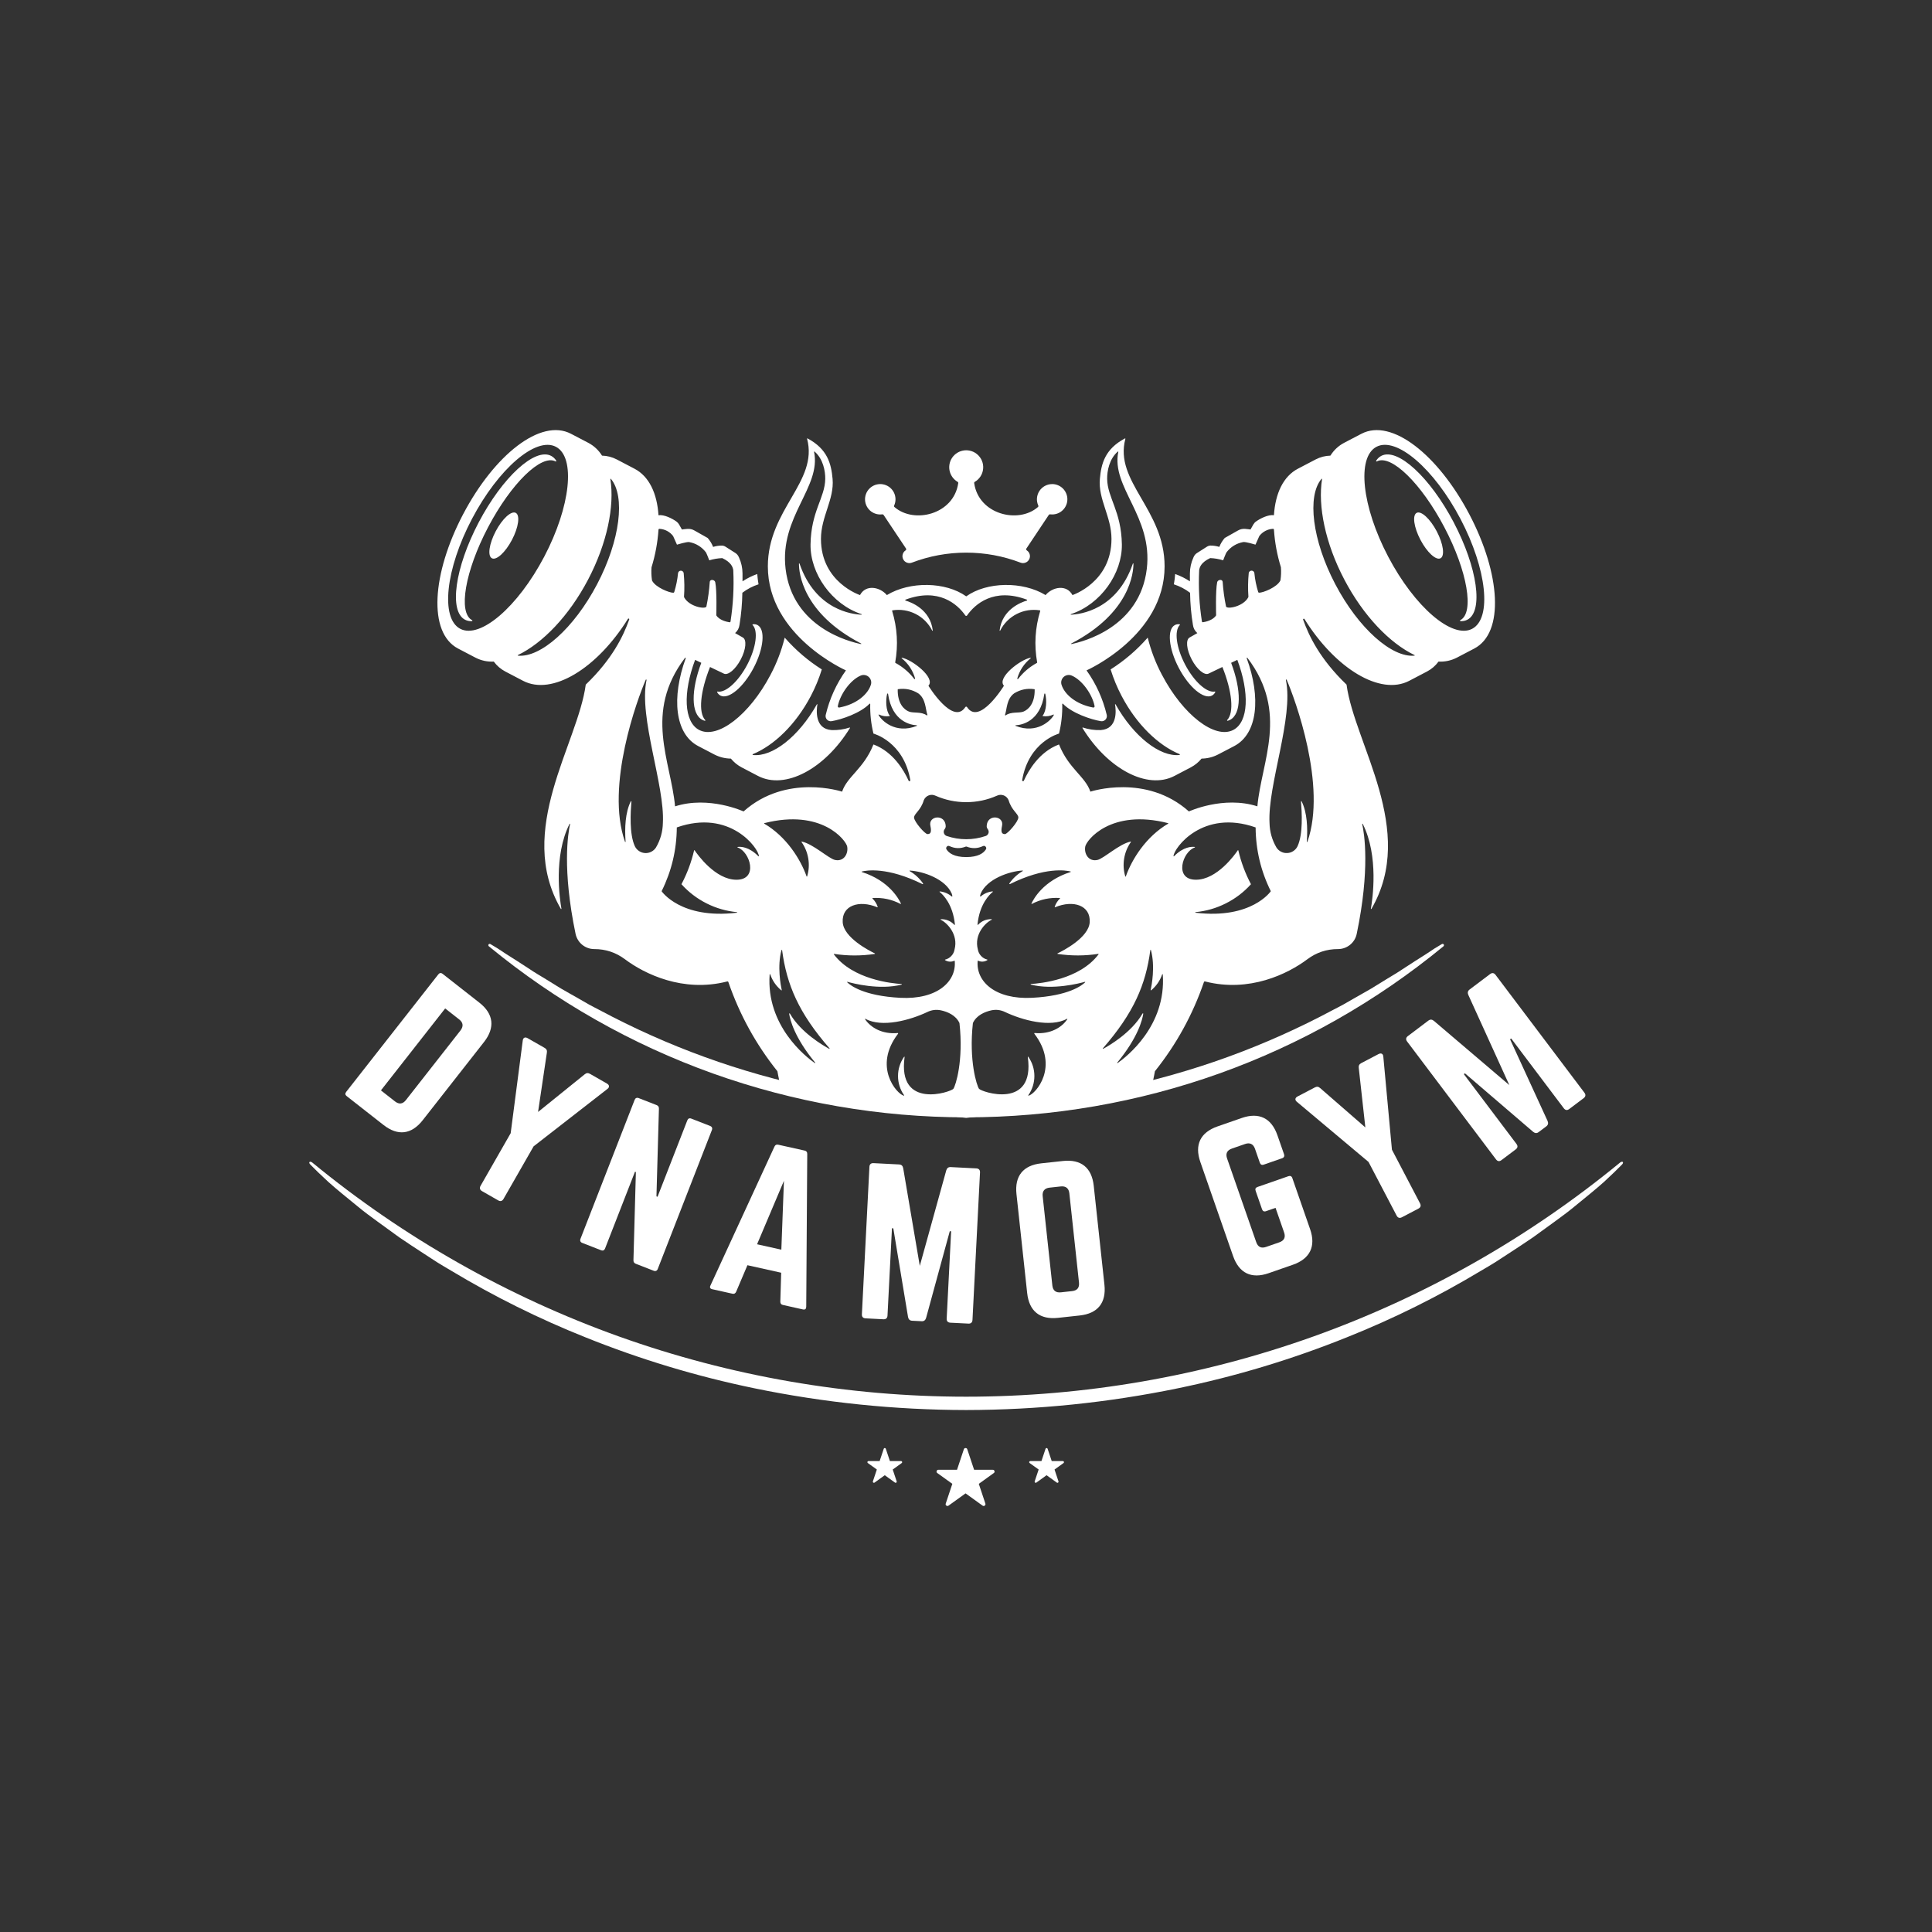 <svg xmlns="http://www.w3.org/2000/svg" xmlns:xlink="http://www.w3.org/1999/xlink" width="500" zoomAndPan="magnify" viewBox="0 0 375 375" height="500" preserveAspectRatio="xMidYMid meet" version="1.0"><rect x="0" y="0" width="375" height="375" fill="#333333" stroke="none"/><defs><g/><clipPath id="0c6dccf12f"><path d="M 84.789 83.48 L 290.289 83.48 L 290.289 216.98 L 84.789 216.98 Z M 84.789 83.48 " clip-rule="nonzero"/></clipPath><clipPath id="0e4b6212d1"><path d="M 94 183.074 L 281 183.074 L 281 217 L 94 217 Z M 94 183.074 " clip-rule="nonzero"/></clipPath><clipPath id="305b2c73cf"><path d="M 60.027 225 L 315.027 225 L 315.027 273.824 L 60.027 273.824 Z M 60.027 225 " clip-rule="nonzero"/></clipPath><clipPath id="001607b5f5"><path d="M 168.359 281.062 L 175.109 281.062 L 175.109 287.812 L 168.359 287.812 Z M 168.359 281.062 " clip-rule="nonzero"/></clipPath><clipPath id="f85866740e"><path d="M 199.766 281.062 L 206.516 281.062 L 206.516 287.812 L 199.766 287.812 Z M 199.766 281.062 " clip-rule="nonzero"/></clipPath><clipPath id="12d1aad395"><path d="M 181.789 281.062 L 193.039 281.062 L 193.039 292.312 L 181.789 292.312 Z M 181.789 281.062 " clip-rule="nonzero"/></clipPath></defs><g clip-path="url(#0c6dccf12f)"><path fill="#ffffff" d="M 285.195 99.82 C 279.145 88.309 270.137 81.121 264.254 84.195 C 263.688 84.488 261.453 85.656 260.875 85.961 C 259.77 86.551 258.891 87.379 258.23 88.438 C 257.219 88.465 256.266 88.711 255.371 89.176 L 251.918 90.98 C 249.09 92.461 247.539 95.762 247.27 100.004 C 246.172 99.836 244.582 100.652 243.781 101.234 C 243.566 101.387 243.395 101.582 243.266 101.812 L 242.723 102.777 C 242.723 102.777 242.262 102.699 241.664 102.652 C 241.168 102.617 240.711 102.723 240.281 102.973 L 237.723 104.418 C 237.273 104.934 236.922 105.512 236.668 106.152 C 236.109 105.98 235.539 105.895 234.953 105.891 C 234.703 105.906 234.477 105.98 234.266 106.113 L 232.344 107.336 C 232.059 107.52 231.844 107.766 231.703 108.074 L 231.637 108.223 C 231.191 109.195 230.969 110.219 230.961 111.289 C 230.961 111.789 230.961 112.309 230.961 112.836 C 230.062 112.25 229.109 111.777 228.098 111.414 C 228.051 112.086 227.965 112.754 227.848 113.418 C 228.988 113.785 230.039 114.332 230.992 115.059 C 231.02 117.145 231.203 119.215 231.543 121.27 C 231.625 121.918 231.91 122.457 232.402 122.887 L 230.914 123.73 C 230.113 124.148 230.289 126.059 231.305 127.996 C 232.316 129.93 233.797 131.16 234.598 130.742 L 237.266 129.461 C 239.16 134.211 239.566 138.312 238.195 139.762 C 238.168 139.793 238.16 139.824 238.184 139.863 C 238.203 139.898 238.234 139.91 238.273 139.902 C 238.441 139.863 238.602 139.805 238.754 139.727 C 240.984 138.559 240.965 133.949 238.961 128.652 L 240.164 128.078 C 242.547 134.43 242.359 140.125 239.383 141.68 C 235.816 143.543 229.621 138.762 225.543 131 C 224.328 128.719 223.41 126.324 222.785 123.812 C 222.781 123.801 222.777 123.793 222.766 123.793 C 222.754 123.789 222.742 123.793 222.734 123.801 C 220.641 126.188 218.254 128.23 215.57 129.934 C 216.125 131.719 216.836 133.441 217.711 135.098 C 220.621 140.641 224.848 144.688 228.953 146.375 C 228.996 146.395 229.012 146.426 229.008 146.469 C 229 146.516 228.973 146.539 228.93 146.543 C 225.164 146.945 220.055 142.98 216.527 136.711 C 216.516 136.684 216.492 136.676 216.465 136.684 C 216.438 136.691 216.426 136.711 216.43 136.738 C 216.621 137.852 216.969 141.484 213.656 141.707 C 212.465 141.75 211.305 141.582 210.172 141.207 C 210.148 141.203 210.125 141.211 210.109 141.23 C 210.094 141.25 210.09 141.273 210.102 141.297 C 214.969 149.23 222.68 153.363 227.965 150.605 L 231.141 148.941 C 231.945 148.512 232.641 147.949 233.219 147.246 C 234.359 147.23 235.434 146.961 236.445 146.438 C 236.98 146.156 239.035 145.086 239.559 144.812 C 244.113 142.434 244.77 135.387 241.988 127.762 C 241.973 127.723 241.984 127.688 242.023 127.668 C 242.062 127.648 242.098 127.656 242.125 127.691 C 250.184 138.316 244.859 147.684 244.055 156.508 C 237.473 154.402 230.766 157.5 230.766 157.5 C 222.441 150.07 211.641 153.66 211.641 153.66 C 210.648 150.703 207.445 149.215 205.578 144.555 C 205.562 144.516 205.531 144.504 205.492 144.52 C 201.699 145.957 199.613 149.578 198.734 151.52 C 198.691 151.613 198.621 151.645 198.52 151.613 C 198.422 151.582 198.379 151.516 198.402 151.414 C 199.68 143.938 205.555 142.387 205.555 142.387 C 206.016 140.504 206.223 138.594 206.18 136.656 C 206.18 136.621 206.195 136.594 206.23 136.582 C 206.266 136.566 206.297 136.574 206.32 136.602 C 208.09 138.434 211.754 139.664 213.676 139.98 C 213.844 140.008 214.004 139.992 214.164 139.938 C 214.324 139.883 214.461 139.797 214.578 139.672 C 214.691 139.551 214.77 139.406 214.812 139.242 C 214.855 139.082 214.855 138.918 214.816 138.754 C 214.07 135.625 212.766 132.746 210.895 130.121 C 210.895 130.121 226.047 123.434 226.047 109.93 C 226.047 98.848 216.223 93.516 218.434 85.176 C 218.441 85.148 218.438 85.125 218.414 85.105 C 218.391 85.086 218.363 85.086 218.34 85.102 C 214.484 87.156 213.746 89.98 213.484 92.957 C 213.129 96.922 215.738 100.27 215.738 104.605 C 215.738 113.027 208.164 115.504 208.164 115.504 C 207.043 113.398 204.312 113.895 202.945 115.504 C 198.473 112.781 191.52 112.906 187.543 115.754 C 183.566 112.906 176.613 112.785 172.141 115.504 C 170.773 113.895 168.043 113.398 166.926 115.504 C 166.926 115.504 159.348 113.027 159.348 104.605 C 159.348 100.27 161.957 96.922 161.605 92.957 C 161.34 89.98 160.602 87.156 156.75 85.102 C 156.727 85.082 156.699 85.082 156.676 85.102 C 156.648 85.121 156.645 85.148 156.656 85.176 C 158.867 93.516 149.039 98.848 149.039 109.93 C 149.039 123.434 164.195 130.121 164.195 130.121 C 162.324 132.746 161.02 135.625 160.273 138.754 C 160.234 138.918 160.234 139.082 160.277 139.242 C 160.32 139.406 160.398 139.547 160.512 139.672 C 160.625 139.793 160.762 139.883 160.922 139.938 C 161.082 139.992 161.246 140.008 161.41 139.98 C 163.336 139.66 166.996 138.43 168.77 136.602 C 168.793 136.574 168.824 136.566 168.859 136.582 C 168.895 136.594 168.91 136.621 168.91 136.656 C 168.867 138.594 169.074 140.504 169.535 142.387 C 169.535 142.387 175.41 143.938 176.688 151.414 C 176.707 151.516 176.668 151.582 176.57 151.613 C 176.469 151.645 176.398 151.613 176.355 151.52 C 175.48 149.578 173.391 145.957 169.598 144.52 C 169.559 144.5 169.527 144.516 169.512 144.555 C 167.645 149.215 164.438 150.703 163.449 153.66 C 163.449 153.66 152.645 150.07 144.324 157.5 C 144.324 157.5 137.617 154.406 131.031 156.512 C 130.219 147.684 124.898 138.316 132.961 127.691 C 132.988 127.656 133.02 127.648 133.059 127.672 C 133.102 127.691 133.113 127.723 133.098 127.766 C 130.32 135.387 130.973 142.434 135.523 144.812 C 136.047 145.086 138.102 146.156 138.637 146.438 C 139.648 146.961 140.727 147.23 141.867 147.246 C 142.445 147.949 143.137 148.516 143.941 148.941 L 147.121 150.605 C 152.402 153.367 160.117 149.23 164.98 141.297 C 164.992 141.273 164.988 141.254 164.973 141.23 C 164.957 141.211 164.938 141.203 164.91 141.211 C 163.781 141.586 162.617 141.75 161.426 141.711 C 158.113 141.488 158.469 137.855 158.652 136.742 C 158.66 136.711 158.648 136.695 158.617 136.684 C 158.59 136.676 158.57 136.684 158.555 136.711 C 155.031 142.98 149.918 146.949 146.156 146.547 C 146.109 146.539 146.082 146.516 146.078 146.473 C 146.07 146.426 146.086 146.395 146.129 146.379 C 150.238 144.688 154.461 140.641 157.375 135.102 C 158.246 133.445 158.961 131.723 159.512 129.934 C 156.828 128.234 154.441 126.188 152.352 123.805 C 152.344 123.793 152.332 123.789 152.32 123.793 C 152.309 123.797 152.301 123.805 152.297 123.816 C 151.676 126.324 150.758 128.719 149.543 131.004 C 145.465 138.762 139.266 143.543 135.703 141.684 C 132.727 140.125 132.535 134.43 134.922 128.078 L 136.121 128.652 C 134.121 133.949 134.098 138.559 136.328 139.727 C 136.484 139.809 136.645 139.867 136.809 139.902 C 136.852 139.914 136.883 139.898 136.902 139.863 C 136.922 139.828 136.918 139.793 136.887 139.766 C 135.516 138.312 135.922 134.211 137.816 129.465 L 140.484 130.742 C 141.289 131.16 142.766 129.934 143.781 127.996 C 144.801 126.059 144.973 124.152 144.168 123.73 L 142.68 122.883 C 143.172 122.453 143.457 121.914 143.539 121.266 C 143.875 119.211 144.059 117.141 144.09 115.055 C 145.043 114.328 146.09 113.781 147.23 113.414 C 147.117 112.762 147.035 112.102 146.98 111.414 C 145.973 111.773 145.02 112.246 144.121 112.832 C 144.121 112.305 144.121 111.785 144.121 111.285 C 144.113 110.215 143.887 109.191 143.445 108.219 L 143.375 108.074 C 143.234 107.766 143.023 107.52 142.738 107.336 L 140.816 106.113 C 140.609 105.98 140.379 105.906 140.129 105.895 C 139.547 105.895 138.973 105.98 138.414 106.156 C 138.164 105.516 137.812 104.938 137.359 104.422 L 134.801 102.977 C 134.375 102.727 133.914 102.621 133.422 102.656 C 132.82 102.699 132.363 102.781 132.363 102.781 L 131.816 101.816 C 131.688 101.586 131.516 101.391 131.305 101.234 C 130.5 100.656 128.914 99.84 127.812 100.008 C 127.543 95.766 125.992 92.461 123.164 90.984 L 119.711 89.176 C 118.812 88.711 117.859 88.465 116.852 88.438 C 116.191 87.379 115.309 86.551 114.207 85.961 C 113.625 85.656 111.395 84.488 110.824 84.195 C 104.945 81.121 95.934 88.309 89.887 99.82 C 83.836 111.336 83.035 122.816 88.918 125.887 C 89.484 126.184 91.719 127.352 92.301 127.656 C 93.414 128.223 94.598 128.477 95.844 128.414 C 96.441 129.227 97.188 129.867 98.078 130.34 L 101.527 132.145 C 107.156 135.086 115.871 129.777 121.887 120.117 C 121.93 120.051 121.988 120.031 122.062 120.066 C 122.137 120.102 122.16 120.16 122.133 120.238 C 121.012 123.414 118.848 127.934 113.695 132.883 C 112.148 144.422 99.996 161.133 108.863 176.414 C 108.879 176.445 108.902 176.453 108.934 176.441 C 108.965 176.43 108.977 176.406 108.973 176.375 C 108.656 174.621 107.387 166.188 110.547 159.918 C 110.562 159.887 110.586 159.879 110.617 159.891 C 110.648 159.902 110.66 159.922 110.652 159.957 C 110.25 161.746 109.098 168.691 111.719 181.266 C 111.809 181.684 111.961 182.07 112.184 182.434 C 112.402 182.797 112.68 183.113 113.008 183.383 C 113.34 183.652 113.707 183.855 114.105 184 C 114.508 184.145 114.922 184.215 115.348 184.215 L 115.375 184.215 C 117.574 184.219 119.551 184.879 121.309 186.195 C 125.094 189.035 132.574 192.703 141.141 190.504 C 141.262 190.473 141.344 190.516 141.383 190.637 C 143.555 196.945 146.723 202.707 150.891 207.922 C 150.891 207.922 151.109 209.121 151.52 211.055 C 160.875 213.367 186.668 216.984 187.531 216.984 C 188.395 216.984 214.188 213.367 223.543 211.055 C 223.953 209.121 224.172 207.922 224.172 207.922 C 228.34 202.707 231.508 196.945 233.676 190.637 C 233.719 190.516 233.801 190.473 233.922 190.504 C 242.488 192.699 249.969 189.035 253.75 186.195 C 255.508 184.879 257.484 184.219 259.684 184.215 L 259.711 184.215 C 260.137 184.215 260.551 184.145 260.949 184 C 261.352 183.859 261.715 183.652 262.047 183.387 C 262.375 183.117 262.652 182.805 262.875 182.441 C 263.094 182.078 263.25 181.691 263.336 181.273 C 265.961 168.699 264.809 161.754 264.402 159.957 C 264.398 159.926 264.41 159.902 264.441 159.891 C 264.473 159.879 264.496 159.891 264.512 159.918 C 267.668 166.191 266.398 174.625 266.086 176.375 C 266.082 176.41 266.094 176.43 266.125 176.441 C 266.156 176.449 266.18 176.441 266.195 176.414 C 275.062 161.133 262.91 144.422 261.363 132.883 C 256.23 127.957 254.062 123.453 252.938 120.281 C 252.906 120.199 252.934 120.141 253.008 120.105 C 253.086 120.066 253.148 120.086 253.195 120.156 C 259.207 129.793 267.91 135.082 273.531 132.145 L 276.98 130.34 C 277.875 129.871 278.617 129.227 279.219 128.414 C 280.465 128.477 281.648 128.223 282.762 127.656 C 283.344 127.352 285.578 126.188 286.145 125.887 C 292.047 122.816 291.246 111.336 285.195 99.82 Z M 207.863 119.203 C 213.641 117.305 217.844 111.305 217.754 105.66 C 217.648 99.207 214.957 96.645 214.898 92.957 C 214.875 91.449 215.309 89.059 216.969 87.648 C 216.992 87.633 217.016 87.629 217.039 87.645 C 217.062 87.66 217.07 87.68 217.062 87.707 C 215.645 94.602 223.797 100.258 222.594 110.398 C 221.242 121.812 210.152 124.574 207.969 125.008 C 207.906 125.023 207.879 124.934 207.938 124.902 C 219.418 118.949 220.004 111.047 220 109.406 C 219.996 109.371 219.98 109.355 219.945 109.352 C 219.914 109.352 219.895 109.363 219.887 109.395 C 216.801 118.422 209.59 119.246 207.875 119.312 C 207.844 119.312 207.824 119.297 207.82 119.266 C 207.816 119.234 207.832 119.215 207.863 119.203 Z M 208 131.121 C 210.008 131.961 212.004 134.734 212.461 137.059 C 212.473 137.141 212.449 137.211 212.391 137.27 C 212.332 137.324 212.262 137.348 212.18 137.332 C 208.82 136.711 206.566 134.734 206.02 132.836 C 205.953 132.566 205.961 132.301 206.043 132.039 C 206.125 131.773 206.273 131.551 206.48 131.371 C 206.691 131.191 206.934 131.078 207.207 131.031 C 207.48 130.988 207.742 131.016 208 131.121 Z M 152.48 110.398 C 151.281 100.262 159.43 94.602 158.012 87.707 C 158.008 87.68 158.016 87.66 158.039 87.645 C 158.062 87.629 158.086 87.633 158.109 87.648 C 159.77 89.059 160.203 91.449 160.18 92.957 C 160.121 96.645 157.43 99.207 157.324 105.66 C 157.234 111.305 161.438 117.305 167.215 119.203 C 167.246 119.215 167.258 119.234 167.254 119.266 C 167.25 119.297 167.234 119.312 167.199 119.312 C 165.484 119.246 158.277 118.422 155.188 109.395 C 155.168 109.332 155.078 109.336 155.078 109.406 C 155.07 111.047 155.66 118.949 167.137 124.902 C 167.168 124.914 167.18 124.938 167.168 124.969 C 167.16 125 167.141 125.016 167.105 125.008 C 164.926 124.574 153.836 121.812 152.48 110.398 Z M 169.059 132.836 C 168.512 134.734 166.258 136.711 162.898 137.332 C 162.82 137.348 162.75 137.324 162.688 137.27 C 162.629 137.211 162.605 137.141 162.617 137.059 C 163.074 134.734 165.07 131.961 167.078 131.121 C 167.336 131.016 167.602 130.988 167.875 131.031 C 168.148 131.078 168.387 131.188 168.598 131.371 C 168.809 131.551 168.953 131.773 169.035 132.039 C 169.121 132.301 169.129 132.566 169.059 132.836 Z M 89.336 122.051 C 85.461 120.023 86.477 110.477 91.605 100.723 C 96.734 90.965 104.027 84.695 107.902 86.723 C 111.773 88.746 110.758 98.297 105.633 108.055 C 100.504 117.809 93.207 124.074 89.336 122.051 Z M 115.891 113.414 C 111.391 121.98 104.914 127.676 100.539 127.262 C 100.508 127.258 100.492 127.242 100.488 127.215 C 100.484 127.188 100.492 127.164 100.52 127.152 C 105.309 124.852 110.434 119.57 114.145 112.504 C 117.855 105.434 119.301 98.23 118.473 92.992 C 118.469 92.961 118.48 92.941 118.508 92.93 C 118.531 92.918 118.555 92.922 118.574 92.945 C 121.402 96.297 120.391 104.852 115.891 113.414 Z M 244.387 115.043 C 244.293 115.035 244.234 114.988 244.211 114.902 C 243.84 113.707 243.594 112.484 243.473 111.238 C 243.457 111.102 243.395 110.988 243.293 110.898 C 243.188 110.809 243.066 110.762 242.93 110.762 C 242.793 110.762 242.672 110.805 242.566 110.895 C 242.461 110.984 242.398 111.098 242.379 111.234 C 242.23 112.762 242.207 114.289 242.316 115.82 C 242.32 115.859 242.312 115.895 242.293 115.93 C 241.332 117.742 238.219 118.289 237.973 117.734 C 237.645 116.145 237.426 114.539 237.316 112.922 C 237.25 112.379 236.363 112.484 236.25 113.016 C 235.91 114.652 236.047 119.438 236.047 119.438 C 235.449 120.387 234.039 120.691 233.516 120.773 C 233.383 120.797 233.305 120.742 233.289 120.605 C 232.773 117.312 232.598 114.004 232.758 110.672 C 232.844 110.035 233.191 109.125 234.898 108.324 C 235.754 108.359 236.594 108.504 237.414 108.754 C 237.414 108.754 237.922 107.41 238.074 107.191 C 238.898 106.133 239.969 105.473 241.289 105.215 C 241.742 105.113 243.688 105.715 243.688 105.715 L 244.43 104.047 C 244.746 103.633 245.133 103.301 245.59 103.059 C 246.051 102.812 246.539 102.676 247.059 102.645 C 247.195 102.633 247.266 102.691 247.273 102.828 C 247.438 105.305 247.891 107.73 248.625 110.105 C 248.691 110.961 248.66 111.809 248.531 112.652 C 247.898 113.996 245.113 115.074 244.383 115.043 Z M 202.887 134.684 C 203.184 135.863 203.148 137.938 202.379 138.91 C 202.367 138.926 202.363 138.941 202.371 138.961 C 202.379 138.98 202.395 138.992 202.414 138.996 C 203.133 139.102 203.816 139 204.473 138.691 C 204.496 138.68 204.52 138.684 204.539 138.699 C 204.559 138.719 204.562 138.738 204.555 138.766 C 204.027 139.82 201.285 142.543 197.129 140.891 C 197.102 140.879 197.09 140.855 197.094 140.824 C 197.098 140.793 197.117 140.777 197.148 140.773 C 198.227 140.719 201.93 140.133 202.703 134.691 C 202.711 134.641 202.738 134.613 202.793 134.613 C 202.844 134.609 202.875 134.633 202.887 134.684 Z M 191.516 160.352 C 191.516 160.562 191.582 160.754 191.715 160.922 C 191.801 161.027 191.855 161.148 191.883 161.281 C 191.914 161.418 191.91 161.551 191.871 161.684 C 191.836 161.816 191.77 161.934 191.676 162.035 C 191.586 162.137 191.473 162.211 191.344 162.258 C 190.113 162.68 188.844 162.891 187.539 162.891 C 186.238 162.891 184.969 162.68 183.734 162.258 C 183.605 162.211 183.496 162.137 183.402 162.035 C 183.309 161.934 183.242 161.816 183.207 161.684 C 183.172 161.551 183.168 161.418 183.195 161.281 C 183.223 161.148 183.281 161.027 183.367 160.922 C 183.496 160.754 183.562 160.562 183.562 160.352 C 183.5 157.934 180.148 158.305 180.586 160.289 C 180.867 161.586 180.586 161.898 180.023 161.898 C 179.527 161.898 177.418 159.48 177.418 158.676 C 177.418 157.941 178.723 157.316 179.309 155.32 C 179.395 155.105 179.52 154.918 179.684 154.758 C 179.848 154.594 180.035 154.473 180.25 154.391 C 180.469 154.305 180.691 154.27 180.922 154.277 C 181.152 154.289 181.371 154.344 181.578 154.445 C 183.477 155.281 185.465 155.699 187.539 155.699 C 189.613 155.699 191.602 155.281 193.5 154.445 C 193.707 154.344 193.926 154.289 194.156 154.277 C 194.387 154.27 194.609 154.305 194.828 154.387 C 195.043 154.473 195.23 154.594 195.395 154.758 C 195.559 154.918 195.684 155.105 195.77 155.32 C 196.355 157.316 197.66 157.941 197.66 158.676 C 197.66 159.48 195.551 161.898 195.051 161.898 C 194.496 161.898 194.211 161.586 194.496 160.289 C 194.93 158.305 191.574 157.934 191.516 160.352 Z M 176.422 138.113 C 175.496 137.746 174.203 136.582 174.246 133.832 C 174.25 133.797 174.27 133.777 174.305 133.77 C 175.711 133.562 177.023 133.832 178.234 134.578 C 179.723 135.664 179.621 137.645 180 138.734 C 180.016 138.777 180.004 138.812 179.969 138.836 C 179.934 138.863 179.895 138.863 179.859 138.84 C 178.809 138.086 177.305 138.465 176.422 138.113 Z M 195.078 138.734 C 195.457 137.641 195.355 135.664 196.848 134.578 C 198.059 133.832 199.367 133.562 200.773 133.77 C 200.809 133.777 200.828 133.797 200.832 133.832 C 200.875 136.582 199.582 137.746 198.656 138.117 C 197.773 138.469 196.27 138.086 195.219 138.84 C 195.184 138.867 195.148 138.867 195.109 138.84 C 195.074 138.812 195.062 138.777 195.078 138.734 Z M 173.246 118.465 C 174.012 118.344 174.781 118.344 175.547 118.465 C 176.316 118.586 177.043 118.824 177.738 119.176 C 178.43 119.531 179.047 119.98 179.594 120.531 C 180.141 121.082 180.59 121.703 180.938 122.398 C 180.953 122.426 180.977 122.438 181.008 122.426 C 181.039 122.418 181.051 122.395 181.047 122.363 C 180.562 118.254 176.832 116.883 175.773 116.574 C 175.727 116.559 175.707 116.531 175.703 116.484 C 175.703 116.438 175.723 116.41 175.766 116.391 C 182.156 113.996 185.84 117.258 187.375 119.465 C 187.414 119.52 187.469 119.547 187.539 119.547 C 187.609 119.547 187.664 119.52 187.703 119.465 C 189.238 117.258 192.922 113.996 199.309 116.391 C 199.352 116.41 199.375 116.438 199.371 116.484 C 199.371 116.531 199.348 116.559 199.305 116.574 C 198.246 116.883 194.516 118.254 194.027 122.363 C 194.023 122.395 194.035 122.418 194.066 122.426 C 194.098 122.438 194.121 122.43 194.137 122.398 C 194.484 121.703 194.934 121.082 195.48 120.531 C 196.027 119.98 196.648 119.531 197.34 119.176 C 198.031 118.824 198.758 118.586 199.527 118.465 C 200.293 118.344 201.062 118.344 201.828 118.465 C 201.91 118.473 201.938 118.516 201.906 118.59 C 200.91 121.871 200.711 125.199 201.312 128.574 C 201.32 128.617 201.305 128.652 201.262 128.672 C 199.832 129.453 198.617 130.488 197.621 131.777 C 197.59 131.816 197.547 131.824 197.504 131.801 C 197.457 131.781 197.441 131.742 197.453 131.691 C 197.906 130.113 198.773 128.805 200.051 127.77 C 200.074 127.75 200.078 127.73 200.066 127.703 C 200.059 127.676 200.039 127.668 200.012 127.672 C 198.113 127.977 193.426 131.551 194.863 133.102 C 194.863 133.102 190.086 140.902 187.703 137.246 C 187.664 137.188 187.609 137.156 187.535 137.156 C 187.465 137.156 187.41 137.188 187.371 137.246 C 184.984 140.902 180.207 133.102 180.207 133.102 C 181.648 131.547 176.957 127.977 175.062 127.672 C 175.035 127.668 175.016 127.68 175.004 127.703 C 174.992 127.73 175 127.75 175.02 127.77 C 176.301 128.805 177.164 130.113 177.621 131.691 C 177.633 131.742 177.617 131.781 177.57 131.801 C 177.523 131.824 177.484 131.816 177.453 131.777 C 176.457 130.488 175.242 129.453 173.809 128.672 C 173.77 128.652 173.754 128.617 173.758 128.574 C 174.359 125.199 174.164 121.871 173.168 118.59 C 173.137 118.512 173.16 118.469 173.246 118.465 Z M 170.527 138.766 C 170.516 138.738 170.52 138.719 170.539 138.699 C 170.559 138.684 170.582 138.68 170.605 138.691 C 171.262 139 171.949 139.102 172.664 138.996 C 172.684 138.992 172.699 138.98 172.707 138.961 C 172.715 138.941 172.711 138.926 172.695 138.91 C 171.93 137.941 171.895 135.863 172.191 134.684 C 172.203 134.633 172.234 134.609 172.289 134.613 C 172.34 134.617 172.367 134.641 172.375 134.695 C 173.148 140.133 176.852 140.723 177.93 140.773 C 177.961 140.777 177.98 140.797 177.984 140.828 C 177.988 140.859 177.977 140.879 177.949 140.895 C 173.793 142.543 171.055 139.82 170.527 138.766 Z M 126.461 110.113 C 127.191 107.738 127.645 105.309 127.812 102.832 C 127.82 102.699 127.891 102.637 128.023 102.648 C 128.543 102.68 129.035 102.816 129.492 103.062 C 129.953 103.309 130.34 103.637 130.652 104.051 L 131.398 105.719 C 131.398 105.719 133.344 105.117 133.793 105.219 C 135.113 105.477 136.188 106.137 137.012 107.199 C 137.16 107.414 137.668 108.758 137.668 108.758 C 138.488 108.508 139.328 108.363 140.188 108.328 C 141.895 109.129 142.238 110.039 142.328 110.68 C 142.484 114.008 142.309 117.316 141.797 120.609 C 141.777 120.746 141.703 120.801 141.566 120.777 C 141.043 120.695 139.637 120.391 139.035 119.441 C 139.035 119.441 139.176 114.656 138.832 113.02 C 138.723 112.484 137.836 112.383 137.766 112.926 C 137.656 114.547 137.438 116.152 137.109 117.742 C 136.863 118.297 133.754 117.75 132.789 115.934 C 132.773 115.902 132.766 115.867 132.766 115.828 C 132.875 114.297 132.855 112.77 132.703 111.242 C 132.684 111.105 132.621 110.992 132.516 110.902 C 132.414 110.812 132.293 110.77 132.152 110.77 C 132.016 110.77 131.895 110.816 131.793 110.906 C 131.688 110.996 131.625 111.109 131.609 111.246 C 131.488 112.492 131.242 113.715 130.871 114.91 C 130.848 114.996 130.789 115.043 130.695 115.051 C 129.965 115.082 127.184 114.004 126.555 112.664 C 126.426 111.816 126.391 110.965 126.461 110.113 Z M 123.23 164.266 C 122.125 161.898 122.391 157.645 122.555 155.559 C 122.551 155.531 122.539 155.516 122.512 155.508 C 122.484 155.5 122.461 155.508 122.441 155.527 C 121.355 157.703 121.234 160.723 121.426 163.363 C 121.43 163.398 121.414 163.418 121.379 163.426 C 121.348 163.434 121.324 163.422 121.312 163.391 C 117.473 152.52 123.754 135.594 125.34 131.945 C 125.355 131.898 125.391 131.879 125.438 131.898 C 125.488 131.914 125.504 131.945 125.492 131.996 C 123.945 139.254 129.066 152.445 128.664 159.73 C 128.633 161.441 128.184 163.035 127.316 164.512 C 127.086 164.863 126.781 165.137 126.402 165.328 C 126.023 165.52 125.625 165.602 125.203 165.578 C 124.777 165.551 124.391 165.422 124.039 165.188 C 123.688 164.953 123.418 164.645 123.23 164.266 Z M 147.203 166.199 C 145.367 164.328 143.773 164.316 143.188 164.391 C 143.156 164.395 143.141 164.414 143.137 164.445 C 143.137 164.477 143.152 164.496 143.184 164.504 C 145.555 165.293 147.281 170.758 142.949 170.758 C 138.836 170.758 135.355 165.832 134.824 165.043 C 134.809 165.02 134.789 165.012 134.766 165.02 C 134.738 165.023 134.727 165.039 134.723 165.066 C 134.188 167.355 133.371 169.543 132.27 171.625 C 133.656 173.168 135.281 174.406 137.137 175.344 C 138.992 176.277 140.953 176.844 143.023 177.047 C 143.094 177.051 143.09 177.152 143.02 177.16 C 132.113 178.461 128.418 172.984 128.418 172.984 C 130.355 169.082 131.336 164.957 131.367 160.602 C 141.637 156.992 147.203 164.578 147.301 166.164 C 147.305 166.219 147.238 166.238 147.203 166.199 Z M 148.363 159.77 C 159.508 156.934 164.215 163.102 164.438 164.316 C 164.688 165.68 163.816 167.289 162.078 166.918 C 160.84 166.652 157.855 163.816 155.633 163.352 C 155.609 163.344 155.59 163.355 155.574 163.379 C 155.562 163.402 155.562 163.422 155.582 163.441 C 156.262 164.414 156.695 165.484 156.887 166.652 C 157.078 167.82 157.004 168.973 156.664 170.109 C 156.656 170.133 156.641 170.148 156.613 170.148 C 156.586 170.148 156.566 170.133 156.559 170.109 C 155.371 166.75 152.625 162.379 148.348 159.875 C 148.324 159.863 148.316 159.844 148.32 159.816 C 148.324 159.793 148.336 159.777 148.363 159.77 Z M 160.945 203.57 C 159.832 202.973 155.457 200.445 153.32 196.734 C 153.301 196.695 153.27 196.684 153.23 196.695 C 153.188 196.711 153.168 196.738 153.18 196.781 C 153.344 197.887 154.168 201.34 158.219 206.25 C 158.242 206.273 158.242 206.297 158.219 206.324 C 158.199 206.352 158.176 206.355 158.145 206.336 C 156.438 205.141 148.676 199.121 149.387 189.141 C 149.391 189.078 149.48 189.062 149.5 189.117 C 149.926 190.352 150.637 191.383 151.641 192.219 C 151.66 192.234 151.684 192.238 151.707 192.223 C 151.73 192.211 151.738 192.191 151.734 192.164 C 151.562 191.375 150.812 187.57 151.688 184.406 C 151.703 184.379 151.723 184.371 151.75 184.371 C 151.781 184.375 151.797 184.391 151.805 184.418 C 152.695 191.148 155.031 196.621 161.008 203.477 C 161.035 203.5 161.039 203.523 161.02 203.555 C 161 203.582 160.973 203.586 160.945 203.57 Z M 164.516 190.578 C 165.586 190.879 170.734 192.207 175 191.113 C 175.027 191.102 175.039 191.078 175.035 191.051 C 175.035 191.02 175.02 191 174.988 190.996 C 173.203 190.891 165.551 190.156 161.855 185.242 C 161.84 185.223 161.836 185.203 161.852 185.18 C 161.863 185.156 161.883 185.148 161.906 185.152 C 164.535 185.551 167.16 185.555 169.785 185.16 C 169.812 185.156 169.828 185.141 169.832 185.113 C 169.836 185.086 169.828 185.062 169.801 185.051 C 168.82 184.582 163.738 182.012 163.57 178.996 C 163.379 175.75 166.727 174.625 170.281 176.098 C 170.305 176.105 170.324 176.102 170.344 176.086 C 170.363 176.07 170.367 176.051 170.363 176.027 C 170.156 175.402 169.816 174.859 169.344 174.402 C 169.324 174.387 169.32 174.367 169.328 174.344 C 169.332 174.32 169.348 174.309 169.375 174.309 C 171.289 174.184 173.098 174.566 174.797 175.457 C 174.82 175.469 174.84 175.465 174.859 175.449 C 174.879 175.43 174.883 175.41 174.875 175.387 C 174.531 174.625 172.645 170.953 167.285 169.262 C 167.258 169.258 167.242 169.238 167.242 169.211 C 167.242 169.184 167.258 169.164 167.285 169.16 C 168.156 168.938 172.215 168.219 179.047 171.602 C 179.086 171.625 179.121 171.617 179.152 171.582 C 179.184 171.551 179.184 171.516 179.16 171.477 C 178.477 170.492 177.613 169.691 176.574 169.082 C 176.551 169.066 176.539 169.047 176.547 169.016 C 176.555 168.988 176.574 168.973 176.605 168.977 C 179.191 169.121 183.543 170.605 184.746 173.488 C 184.746 173.488 184.785 173.637 184.852 173.902 C 184.863 173.945 184.848 173.977 184.812 174 C 184.777 174.023 184.742 174.02 184.711 173.992 C 184.051 173.441 183.293 173.117 182.438 173.023 C 182.41 173.023 182.387 173.035 182.375 173.062 C 182.363 173.086 182.367 173.109 182.391 173.133 C 183.008 173.625 184.949 175.461 185.352 179.461 C 185.352 179.488 185.34 179.508 185.316 179.52 C 185.293 179.531 185.273 179.527 185.25 179.516 C 184.539 178.766 183.664 178.398 182.629 178.414 C 182.598 178.418 182.582 178.434 182.574 178.465 C 182.57 178.496 182.578 178.516 182.605 178.531 C 183.805 179.094 186.055 181.359 185.277 184.297 C 185.199 184.777 184.992 185.195 184.656 185.551 C 184.324 185.91 183.922 186.145 183.449 186.262 C 183.395 186.289 183.391 186.32 183.438 186.359 C 183.703 186.531 183.996 186.629 184.312 186.652 C 184.629 186.672 184.934 186.617 185.223 186.48 C 185.273 186.453 185.305 186.469 185.312 186.527 C 185.68 190.516 181.895 194.051 174.746 193.676 C 167.625 193.305 165.051 191.258 164.457 190.676 C 164.422 190.656 164.418 190.629 164.438 190.594 C 164.457 190.562 164.48 190.555 164.516 190.574 Z M 185.059 211.328 C 184.625 211.945 174.148 215.488 175.582 205.168 C 175.59 205.141 175.578 205.121 175.551 205.109 C 175.523 205.098 175.5 205.102 175.484 205.125 C 175.098 205.672 174.805 206.266 174.605 206.902 C 174.402 207.539 174.305 208.191 174.305 208.855 C 174.305 209.523 174.402 210.176 174.605 210.812 C 174.805 211.449 175.098 212.039 175.484 212.586 C 175.496 212.609 175.5 212.629 175.484 212.648 C 175.473 212.672 175.453 212.68 175.43 212.676 C 174.062 212.344 169.398 207.055 174.312 200.648 C 174.332 200.617 174.336 200.586 174.316 200.555 C 174.301 200.52 174.27 200.508 174.234 200.512 C 171.172 200.789 168.945 199.395 167.91 197.832 C 167.895 197.805 167.898 197.785 167.918 197.762 C 167.938 197.742 167.961 197.738 167.984 197.754 C 171.203 199.527 176.691 197.996 179.988 196.434 C 180.84 196.02 181.73 195.91 182.656 196.109 C 183.902 196.387 185.52 197.039 186.23 198.57 C 187.043 205.875 185.492 210.707 185.055 211.324 Z M 183.738 164.898 C 183.613 164.715 183.617 164.535 183.754 164.359 C 183.895 164.184 184.066 164.137 184.277 164.219 C 185.324 164.715 186.387 164.75 187.465 164.324 C 187.516 164.309 187.566 164.309 187.613 164.324 C 188.695 164.75 189.758 164.715 190.805 164.219 C 191.016 164.137 191.188 164.184 191.324 164.359 C 191.465 164.535 191.469 164.715 191.34 164.898 C 190.887 165.598 189.859 166.359 187.539 166.359 C 185.223 166.359 184.195 165.598 183.738 164.898 Z M 200.844 200.508 C 200.805 200.504 200.777 200.52 200.758 200.551 C 200.742 200.582 200.742 200.613 200.766 200.645 C 205.68 207.055 201.012 212.344 199.648 212.672 C 199.625 212.676 199.605 212.668 199.594 212.648 C 199.578 212.625 199.578 212.605 199.594 212.586 C 199.977 212.039 200.27 211.445 200.473 210.809 C 200.672 210.176 200.773 209.523 200.773 208.855 C 200.773 208.188 200.672 207.535 200.473 206.898 C 200.27 206.262 199.977 205.672 199.594 205.125 C 199.578 205.102 199.555 205.094 199.527 205.105 C 199.5 205.117 199.488 205.137 199.496 205.168 C 200.93 215.488 190.453 211.941 190.02 211.324 C 189.59 210.711 188.031 205.875 188.84 198.566 C 189.555 197.035 191.172 196.387 192.418 196.105 C 193.344 195.91 194.234 196.02 195.086 196.434 C 198.383 197.996 203.871 199.523 207.086 197.75 C 207.113 197.734 207.137 197.738 207.156 197.762 C 207.176 197.781 207.18 197.805 207.164 197.828 C 206.133 199.395 203.902 200.785 200.844 200.508 Z M 213.227 185.238 C 209.531 190.156 201.879 190.887 200.094 190.992 C 200.062 191 200.047 191.016 200.043 191.047 C 200.043 191.078 200.055 191.098 200.082 191.109 C 204.344 192.203 209.492 190.875 210.566 190.574 C 210.594 190.566 210.617 190.574 210.629 190.598 C 210.645 190.625 210.645 190.648 210.625 190.668 C 210.027 191.254 207.457 193.301 200.332 193.672 C 193.184 194.043 189.402 190.508 189.766 186.52 C 189.777 186.461 189.805 186.445 189.859 186.473 C 190.145 186.609 190.449 186.668 190.766 186.645 C 191.086 186.625 191.375 186.527 191.645 186.352 C 191.688 186.312 191.684 186.281 191.629 186.254 C 191.156 186.141 190.754 185.902 190.422 185.547 C 190.09 185.188 189.883 184.77 189.801 184.289 C 189.02 181.355 191.273 179.09 192.473 178.527 C 192.5 178.512 192.508 178.488 192.504 178.461 C 192.5 178.43 192.48 178.414 192.453 178.41 C 191.418 178.395 190.543 178.758 189.828 179.508 C 189.809 179.523 189.785 179.523 189.762 179.512 C 189.742 179.5 189.73 179.48 189.73 179.457 C 190.129 175.457 192.07 173.617 192.691 173.125 C 192.711 173.105 192.715 173.082 192.703 173.055 C 192.691 173.027 192.672 173.016 192.641 173.02 C 191.785 173.113 191.027 173.434 190.371 173.988 C 190.336 174.016 190.305 174.02 190.266 173.996 C 190.23 173.973 190.215 173.941 190.227 173.898 C 190.293 173.633 190.336 173.48 190.336 173.48 C 191.539 170.602 195.887 169.113 198.473 168.969 C 198.504 168.969 198.523 168.98 198.531 169.008 C 198.539 169.039 198.531 169.062 198.504 169.074 C 197.465 169.684 196.605 170.484 195.918 171.473 C 195.895 171.512 195.898 171.543 195.926 171.578 C 195.957 171.609 195.992 171.617 196.031 171.598 C 202.863 168.215 206.922 168.934 207.797 169.152 C 207.82 169.16 207.836 169.18 207.836 169.207 C 207.836 169.234 207.82 169.25 207.797 169.258 C 202.434 170.949 200.547 174.617 200.207 175.379 C 200.195 175.406 200.199 175.426 200.219 175.441 C 200.238 175.461 200.258 175.461 200.281 175.449 C 201.98 174.562 203.789 174.18 205.703 174.301 C 205.73 174.305 205.746 174.316 205.75 174.34 C 205.758 174.363 205.754 174.383 205.734 174.398 C 205.262 174.855 204.922 175.398 204.715 176.02 C 204.711 176.043 204.719 176.062 204.738 176.078 C 204.754 176.094 204.773 176.102 204.797 176.094 C 208.355 174.617 211.699 175.742 211.512 178.992 C 211.34 182.008 206.258 184.578 205.277 185.047 C 205.25 185.059 205.242 185.078 205.246 185.105 C 205.25 185.133 205.266 185.148 205.293 185.156 C 207.918 185.551 210.547 185.547 213.172 185.145 C 213.199 185.141 213.223 185.148 213.234 185.172 C 213.25 185.195 213.246 185.219 213.227 185.242 Z M 216.934 206.336 C 216.879 206.371 216.82 206.301 216.863 206.246 C 220.91 201.34 221.738 197.887 221.902 196.777 C 221.914 196.734 221.895 196.707 221.852 196.691 C 221.812 196.68 221.781 196.691 221.762 196.734 C 219.625 200.438 215.25 202.969 214.137 203.57 C 214.105 203.586 214.082 203.578 214.062 203.551 C 214.047 203.523 214.047 203.5 214.074 203.477 C 220.051 196.621 222.387 191.152 223.277 184.418 C 223.281 184.391 223.301 184.375 223.328 184.371 C 223.359 184.367 223.379 184.379 223.391 184.406 C 224.266 187.566 223.52 191.371 223.344 192.164 C 223.344 192.191 223.355 192.207 223.375 192.219 C 223.398 192.23 223.418 192.23 223.441 192.219 C 224.441 191.383 225.156 190.348 225.582 189.117 C 225.602 189.062 225.691 189.082 225.695 189.141 C 226.402 199.117 218.645 205.137 216.934 206.336 Z M 226.734 159.875 C 222.457 162.379 219.707 166.75 218.523 170.109 C 218.516 170.133 218.496 170.148 218.469 170.148 C 218.441 170.148 218.422 170.133 218.414 170.109 C 218.078 168.973 218.004 167.82 218.195 166.652 C 218.387 165.484 218.82 164.414 219.5 163.441 C 219.52 163.422 219.52 163.402 219.508 163.379 C 219.492 163.355 219.473 163.344 219.449 163.352 C 217.223 163.816 214.238 166.648 213.004 166.918 C 211.266 167.289 210.395 165.68 210.645 164.316 C 210.867 163.102 215.57 156.93 226.719 159.77 C 226.742 159.777 226.758 159.793 226.762 159.816 C 226.766 159.844 226.758 159.863 226.734 159.875 Z M 232.062 177.16 C 231.992 177.152 231.988 177.051 232.059 177.043 C 234.129 176.844 236.09 176.277 237.945 175.34 C 239.801 174.406 241.426 173.168 242.812 171.625 C 241.711 169.543 240.895 167.355 240.359 165.062 C 240.355 165.039 240.34 165.023 240.316 165.02 C 240.293 165.012 240.273 165.02 240.258 165.039 C 239.727 165.832 236.242 170.754 232.129 170.754 C 227.801 170.754 229.527 165.293 231.898 164.5 C 231.93 164.492 231.941 164.477 231.941 164.445 C 231.938 164.414 231.922 164.395 231.895 164.391 C 231.309 164.316 229.715 164.328 227.879 166.199 C 227.859 166.219 227.84 166.227 227.816 166.215 C 227.793 166.207 227.781 166.191 227.777 166.164 C 227.879 164.578 233.445 156.992 243.715 160.602 C 243.746 164.953 244.727 169.082 246.664 172.984 C 246.664 172.984 242.965 178.461 232.062 177.16 Z M 253.766 163.387 C 253.754 163.422 253.734 163.434 253.699 163.426 C 253.664 163.418 253.648 163.398 253.652 163.363 C 253.84 160.723 253.727 157.703 252.637 155.527 C 252.621 155.504 252.598 155.496 252.57 155.504 C 252.543 155.512 252.527 155.531 252.523 155.559 C 252.688 157.645 252.953 161.898 251.848 164.266 C 251.664 164.645 251.395 164.949 251.039 165.188 C 250.688 165.422 250.301 165.551 249.879 165.574 C 249.453 165.602 249.055 165.52 248.676 165.328 C 248.297 165.137 247.992 164.863 247.762 164.508 C 246.898 163.031 246.449 161.441 246.414 159.73 C 246.016 152.445 251.133 139.25 249.59 131.996 C 249.574 131.945 249.59 131.91 249.641 131.895 C 249.691 131.879 249.723 131.895 249.742 131.945 C 251.324 135.594 257.605 152.52 253.766 163.387 Z M 274.539 127.262 C 270.164 127.672 263.688 121.98 259.188 113.414 C 254.691 104.848 253.676 96.297 256.504 92.945 C 256.523 92.922 256.547 92.918 256.574 92.93 C 256.602 92.941 256.613 92.961 256.609 92.992 C 255.777 98.23 257.223 105.434 260.938 112.504 C 264.652 119.57 269.77 124.852 274.562 127.152 C 274.59 127.168 274.598 127.188 274.594 127.215 C 274.586 127.246 274.57 127.262 274.539 127.262 Z M 285.746 122.051 C 281.871 124.074 274.578 117.809 269.449 108.051 C 264.32 98.297 263.305 88.746 267.18 86.719 C 271.055 84.695 278.348 90.961 283.477 100.719 C 288.602 110.477 289.617 120.023 285.746 122.051 Z M 146.129 121.172 C 146.094 121.176 146.07 121.195 146.059 121.227 C 146.047 121.258 146.051 121.285 146.078 121.309 C 147.191 122.418 146.785 125.691 145.043 129.008 C 143.301 132.324 140.836 134.516 139.289 134.23 C 139.254 134.227 139.227 134.238 139.207 134.266 C 139.188 134.293 139.188 134.324 139.203 134.352 C 139.344 134.637 139.555 134.855 139.832 135.008 C 141.398 135.832 144.285 133.43 146.27 129.648 C 148.258 125.871 148.598 122.137 147.023 121.316 C 146.742 121.176 146.441 121.129 146.129 121.176 Z M 235.246 135.008 C 235.523 134.855 235.734 134.637 235.879 134.352 C 235.895 134.32 235.891 134.293 235.871 134.266 C 235.852 134.238 235.828 134.227 235.793 134.23 C 234.246 134.516 231.781 132.324 230.039 129.008 C 228.293 125.691 227.887 122.418 229.004 121.309 C 229.027 121.285 229.031 121.258 229.02 121.227 C 229.008 121.191 228.984 121.176 228.949 121.172 C 228.637 121.125 228.336 121.176 228.051 121.316 C 226.48 122.137 226.82 125.867 228.805 129.648 C 230.789 133.43 233.676 135.832 235.246 135.012 Z M 107.828 89.559 C 107.875 89.586 107.914 89.582 107.949 89.543 C 107.984 89.508 107.992 89.469 107.965 89.426 C 107.719 89.02 107.391 88.707 106.973 88.484 C 103.824 86.836 97.527 92.617 92.91 101.402 C 88.297 110.188 87.109 118.641 90.262 120.289 C 90.68 120.5 91.129 120.594 91.598 120.562 C 91.648 120.559 91.68 120.535 91.688 120.484 C 91.699 120.438 91.684 120.402 91.637 120.379 C 88.871 118.934 90.258 110.859 94.727 102.352 C 99.195 93.844 105.062 88.113 107.828 89.559 Z M 274.973 99.547 C 274.098 100.004 274.43 102.348 275.707 104.781 C 276.984 107.215 278.73 108.816 279.605 108.359 C 280.477 107.902 280.148 105.562 278.871 103.129 C 277.59 100.695 275.844 99.09 274.973 99.547 Z M 282.172 101.402 C 277.555 92.617 271.258 86.836 268.105 88.484 C 267.691 88.707 267.363 89.02 267.117 89.422 C 267.09 89.465 267.094 89.504 267.129 89.543 C 267.164 89.578 267.203 89.586 267.246 89.559 C 270.016 88.113 275.883 93.84 280.355 102.352 C 284.828 110.863 286.211 118.934 283.445 120.371 C 283.398 120.395 283.379 120.43 283.391 120.48 C 283.398 120.531 283.43 120.559 283.48 120.559 C 283.953 120.59 284.398 120.5 284.82 120.285 C 287.973 118.641 286.785 110.184 282.168 101.402 Z M 100.109 99.547 C 99.234 99.09 97.488 100.695 96.211 103.129 C 94.934 105.562 94.602 107.906 95.477 108.359 C 96.352 108.816 98.098 107.215 99.375 104.781 C 100.652 102.352 100.98 100.004 100.109 99.547 Z M 100.109 99.547 " fill-opacity="1" fill-rule="evenodd"/></g><path fill="#ffffff" d="M 204.223 93.961 C 203.973 93.961 203.73 93.992 203.492 94.051 C 203.254 94.113 203.027 94.203 202.809 94.32 C 202.594 94.438 202.395 94.578 202.215 94.746 C 202.031 94.914 201.875 95.102 201.742 95.305 C 201.605 95.512 201.5 95.73 201.422 95.965 C 201.344 96.199 201.293 96.438 201.273 96.684 C 201.254 96.926 201.266 97.172 201.309 97.414 C 201.352 97.656 201.422 97.891 201.523 98.113 C 201.578 98.234 201.555 98.336 201.457 98.422 C 197.676 101.723 189.965 99.867 189.09 93.785 C 189.07 93.668 189.113 93.578 189.215 93.52 C 189.422 93.398 189.613 93.258 189.789 93.094 C 189.965 92.93 190.121 92.75 190.258 92.555 C 190.395 92.355 190.508 92.145 190.598 91.926 C 190.688 91.703 190.75 91.473 190.793 91.238 C 190.832 91.004 190.848 90.766 190.836 90.527 C 190.824 90.289 190.785 90.051 190.723 89.82 C 190.66 89.59 190.57 89.371 190.461 89.156 C 190.348 88.945 190.215 88.75 190.059 88.566 C 189.906 88.383 189.734 88.219 189.543 88.074 C 189.352 87.93 189.148 87.805 188.93 87.703 C 188.711 87.605 188.484 87.527 188.25 87.477 C 188.02 87.426 187.781 87.398 187.539 87.398 C 187.301 87.398 187.062 87.426 186.828 87.477 C 186.594 87.527 186.371 87.605 186.152 87.703 C 185.934 87.805 185.73 87.93 185.539 88.074 C 185.348 88.219 185.176 88.383 185.02 88.566 C 184.867 88.75 184.734 88.945 184.621 89.156 C 184.512 89.371 184.422 89.59 184.359 89.82 C 184.297 90.051 184.258 90.289 184.246 90.527 C 184.234 90.766 184.25 91.004 184.289 91.238 C 184.328 91.473 184.395 91.703 184.484 91.926 C 184.574 92.145 184.688 92.355 184.824 92.555 C 184.961 92.75 185.117 92.93 185.293 93.094 C 185.469 93.258 185.656 93.398 185.863 93.52 C 185.969 93.578 186.008 93.668 185.992 93.785 C 185.113 99.867 177.406 101.723 173.625 98.422 C 173.523 98.336 173.504 98.234 173.559 98.113 C 173.645 97.922 173.711 97.723 173.754 97.516 C 173.797 97.309 173.816 97.098 173.816 96.887 C 173.812 96.676 173.789 96.469 173.742 96.262 C 173.699 96.059 173.629 95.859 173.539 95.668 C 173.453 95.477 173.344 95.297 173.215 95.129 C 173.086 94.961 172.941 94.805 172.781 94.668 C 172.621 94.531 172.449 94.414 172.262 94.312 C 172.074 94.211 171.879 94.133 171.676 94.074 C 171.473 94.016 171.266 93.98 171.055 93.965 C 170.844 93.953 170.633 93.961 170.426 93.992 C 170.215 94.023 170.012 94.074 169.812 94.148 C 169.617 94.223 169.43 94.32 169.25 94.434 C 169.074 94.547 168.91 94.68 168.762 94.832 C 168.609 94.98 168.48 95.145 168.367 95.32 C 168.25 95.5 168.156 95.688 168.086 95.887 C 168.012 96.082 167.961 96.289 167.93 96.496 C 167.898 96.707 167.895 96.914 167.91 97.125 C 167.926 97.336 167.961 97.543 168.023 97.746 C 168.082 97.949 168.164 98.141 168.266 98.328 C 168.367 98.512 168.484 98.684 168.625 98.844 C 168.762 99.004 168.918 99.145 169.086 99.273 C 169.258 99.398 169.438 99.504 169.629 99.594 C 169.824 99.68 170.023 99.746 170.23 99.793 C 170.438 99.836 170.645 99.859 170.855 99.859 C 170.988 99.859 171.121 99.852 171.25 99.836 C 171.359 99.816 171.445 99.855 171.504 99.949 L 175.848 106.461 C 175.895 106.523 175.906 106.59 175.887 106.664 C 175.871 106.738 175.832 106.797 175.766 106.836 C 175.48 107.023 175.297 107.285 175.211 107.613 C 175.125 107.941 175.16 108.262 175.316 108.562 C 175.469 108.867 175.707 109.082 176.023 109.203 C 176.344 109.328 176.664 109.332 176.984 109.211 C 178.668 108.57 180.398 108.082 182.172 107.754 C 183.945 107.43 185.734 107.266 187.539 107.266 C 189.344 107.266 191.133 107.43 192.906 107.754 C 194.68 108.082 196.41 108.57 198.094 109.211 C 198.414 109.332 198.734 109.328 199.051 109.203 C 199.371 109.082 199.605 108.867 199.762 108.562 C 199.918 108.262 199.953 107.941 199.867 107.613 C 199.781 107.285 199.594 107.023 199.309 106.836 C 199.246 106.793 199.207 106.738 199.188 106.664 C 199.172 106.59 199.184 106.523 199.227 106.461 L 203.57 99.945 C 203.629 99.852 203.715 99.812 203.824 99.832 C 203.957 99.848 204.086 99.855 204.219 99.855 C 204.609 99.855 204.988 99.781 205.352 99.633 C 205.715 99.48 206.031 99.27 206.309 98.992 C 206.586 98.715 206.801 98.398 206.949 98.035 C 207.102 97.676 207.176 97.297 207.176 96.906 C 207.176 96.516 207.102 96.141 206.949 95.777 C 206.801 95.418 206.586 95.098 206.309 94.82 C 206.031 94.547 205.715 94.332 205.352 94.184 C 204.988 94.031 204.609 93.957 204.219 93.957 Z M 204.223 93.961 " fill-opacity="1" fill-rule="evenodd"/><g clip-path="url(#0e4b6212d1)"><path fill="#ffffff" d="M 94.82 183.316 C 94.867 183.254 94.934 183.219 95.012 183.207 C 95.094 183.199 95.164 183.219 95.227 183.266 C 95.988 183.691 97.012 184.34 98.262 185.188 C 99.539 186.008 101.098 186.965 102.844 188.129 C 103.707 188.723 104.676 189.285 105.688 189.898 L 108.871 191.863 C 109.996 192.527 111.203 193.18 112.438 193.895 L 114.328 194.98 C 114.973 195.344 115.652 195.668 116.332 196.031 C 129.621 203.145 143.648 208.23 158.406 211.289 C 168.012 213.266 177.723 214.266 187.531 214.289 C 197.34 214.266 207.047 213.266 216.652 211.289 C 231.414 208.23 245.438 203.145 258.73 196.031 C 259.406 195.672 260.09 195.344 260.734 194.98 L 262.625 193.895 C 263.855 193.18 265.062 192.527 266.188 191.863 L 269.375 189.898 C 270.387 189.285 271.355 188.723 272.219 188.129 C 273.965 186.965 275.523 186.012 276.797 185.188 C 278.047 184.336 279.066 183.691 279.828 183.266 C 279.891 183.219 279.965 183.199 280.043 183.207 C 280.121 183.219 280.188 183.254 280.238 183.316 C 280.305 183.492 280.262 183.633 280.102 183.734 C 273.625 189.055 266.742 193.781 259.457 197.918 C 252.168 202.051 244.582 205.531 236.695 208.355 C 228.805 211.172 220.73 213.297 212.477 214.727 C 204.223 216.156 195.906 216.875 187.527 216.875 C 179.148 216.875 170.832 216.156 162.578 214.727 C 154.324 213.297 146.25 211.172 138.359 208.355 C 130.473 205.531 122.887 202.051 115.602 197.918 C 108.312 193.781 101.43 189.055 94.957 183.734 C 94.793 183.633 94.75 183.492 94.82 183.316 Z M 94.82 183.316 " fill-opacity="1" fill-rule="evenodd"/></g><g clip-path="url(#305b2c73cf)"><path fill="#ffffff" d="M 314.969 225.531 C 315.078 225.621 315.031 225.824 314.855 226.008 C 314.031 226.867 312.832 228.023 311.293 229.445 C 309.73 230.836 307.766 232.426 305.5 234.27 C 304.375 235.207 303.121 236.121 301.789 237.098 L 297.566 240.16 C 296.07 241.203 294.453 242.234 292.785 243.332 L 290.223 245 C 289.348 245.559 288.426 246.078 287.5 246.629 C 279.156 251.648 270.461 255.965 261.418 259.574 C 250.781 263.855 239.844 267.152 228.617 269.469 C 215.062 272.258 201.367 273.664 187.527 273.688 C 173.691 273.664 159.996 272.258 146.441 269.469 C 135.211 267.152 124.277 263.855 113.637 259.574 C 104.594 255.965 95.902 251.648 87.555 246.629 C 86.633 246.074 85.711 245.555 84.832 244.996 L 82.273 243.332 C 80.605 242.234 78.992 241.203 77.492 240.164 L 73.27 237.098 C 71.938 236.125 70.68 235.207 69.559 234.273 C 67.293 232.43 65.332 230.84 63.77 229.445 C 62.227 228.023 61.027 226.867 60.207 226.012 C 60.031 225.824 59.98 225.621 60.09 225.531 C 60.199 225.445 60.438 225.504 60.641 225.672 C 69.52 232.961 78.953 239.441 88.945 245.105 C 98.938 250.773 109.34 255.543 120.152 259.414 C 130.965 263.277 142.031 266.188 153.344 268.148 C 164.656 270.109 176.055 271.094 187.535 271.098 C 199.016 271.094 210.414 270.109 221.727 268.148 C 233.043 266.188 244.105 263.277 254.922 259.414 C 265.73 255.543 276.133 250.773 286.125 245.105 C 296.117 239.441 305.551 232.961 314.43 225.672 C 314.625 225.504 314.859 225.445 314.969 225.531 Z M 314.969 225.531 " fill-opacity="1" fill-rule="evenodd"/></g><g clip-path="url(#001607b5f5)"><path fill="#ffffff" d="M 175.102 283.738 C 175.066 283.641 175 283.594 174.898 283.594 L 172.73 283.594 L 171.934 281.207 C 171.902 281.109 171.836 281.062 171.734 281.062 C 171.633 281.062 171.57 281.109 171.535 281.207 L 170.738 283.594 L 168.57 283.594 C 168.469 283.594 168.402 283.641 168.371 283.738 C 168.336 283.836 168.363 283.914 168.449 283.977 L 170.195 285.23 L 169.426 287.535 C 169.395 287.629 169.418 287.707 169.5 287.77 C 169.539 287.797 169.582 287.809 169.625 287.809 C 169.672 287.809 169.715 287.797 169.75 287.77 L 171.734 286.34 L 173.719 287.77 C 173.758 287.797 173.797 287.812 173.844 287.812 C 173.914 287.812 173.973 287.781 174.016 287.723 C 174.055 287.664 174.066 287.602 174.043 287.535 L 173.277 285.234 L 175.023 283.977 C 175.105 283.918 175.133 283.836 175.102 283.738 Z M 175.102 283.738 " fill-opacity="1" fill-rule="evenodd"/></g><g clip-path="url(#f85866740e)"><path fill="#ffffff" d="M 206.508 283.738 C 206.473 283.641 206.406 283.594 206.305 283.594 L 204.137 283.594 L 203.34 281.207 C 203.309 281.109 203.242 281.062 203.141 281.062 C 203.039 281.062 202.977 281.109 202.941 281.207 L 202.145 283.594 L 199.977 283.594 C 199.875 283.594 199.809 283.641 199.777 283.738 C 199.742 283.836 199.77 283.914 199.855 283.977 L 201.602 285.23 L 200.832 287.535 C 200.801 287.629 200.824 287.707 200.906 287.77 C 200.945 287.797 200.988 287.809 201.031 287.809 C 201.078 287.809 201.121 287.797 201.156 287.77 L 203.141 286.34 L 205.125 287.77 C 205.164 287.797 205.203 287.812 205.25 287.812 C 205.32 287.812 205.379 287.781 205.422 287.723 C 205.461 287.664 205.473 287.602 205.449 287.535 L 204.684 285.234 L 206.43 283.977 C 206.512 283.918 206.539 283.836 206.508 283.738 Z M 206.508 283.738 " fill-opacity="1" fill-rule="evenodd"/></g><g clip-path="url(#12d1aad395)"><path fill="#ffffff" d="M 193.023 285.523 C 192.969 285.363 192.859 285.281 192.688 285.285 L 189.074 285.285 L 187.746 281.305 C 187.695 281.145 187.582 281.066 187.414 281.066 C 187.246 281.066 187.137 281.145 187.082 281.305 L 185.758 285.281 L 182.141 285.281 C 181.973 285.281 181.859 285.363 181.809 285.523 C 181.75 285.688 181.793 285.816 181.934 285.918 L 184.848 288.012 L 183.566 291.848 C 183.512 292.008 183.555 292.141 183.691 292.238 C 183.754 292.285 183.824 292.309 183.902 292.309 C 183.977 292.309 184.047 292.285 184.109 292.242 L 187.418 289.863 L 190.723 292.246 C 190.785 292.289 190.852 292.312 190.93 292.312 C 191.047 292.312 191.145 292.262 191.215 292.164 C 191.281 292.07 191.301 291.965 191.262 291.852 L 189.984 288.012 L 192.895 285.918 C 193.035 285.82 193.078 285.688 193.023 285.523 Z M 193.023 285.523 " fill-opacity="1" fill-rule="evenodd"/></g><g fill="#ffffff" fill-opacity="1"><g transform="translate(65.349, 211.233)"><g><path d="M 1.855 0.688 C 1.602 1.016 1.633 1.281 1.957 1.535 L 9.082 7.117 C 11.871 9.305 14.516 8.984 16.703 6.195 L 28.59 -8.969 C 30.777 -11.758 30.48 -14.438 27.691 -16.621 L 20.566 -22.207 C 20.242 -22.461 19.953 -22.398 19.723 -22.102 Z M 8.59 0.41 L 21.059 -15.496 L 23.789 -13.355 C 24.559 -12.754 24.648 -12.012 24.023 -11.211 L 13.438 2.293 C 12.809 3.094 12.094 3.152 11.32 2.551 Z M 8.59 0.41 "/></g></g></g><g fill="#ffffff" fill-opacity="1"><g transform="translate(86.196, 226.982)"><g><path d="M 28.332 -18.543 C 27.941 -18.766 27.617 -18.734 27.281 -18.449 L 18.242 -11.152 L 19.949 -22.645 C 20.027 -23.078 19.891 -23.375 19.496 -23.598 L 16.223 -25.469 C 15.734 -25.75 15.336 -25.586 15.27 -25.016 L 12.926 -7.027 L 7.082 3.184 C 6.84 3.609 6.938 3.969 7.363 4.215 L 10.504 6.012 C 10.93 6.254 11.293 6.156 11.535 5.73 L 17.379 -4.48 L 31.699 -15.617 C 32.156 -15.961 32.098 -16.387 31.605 -16.668 Z M 28.332 -18.543 "/></g></g></g><g fill="#ffffff" fill-opacity="1"><g transform="translate(110.69, 240.342)"><g><path d="M 23.496 -23.219 C 23.109 -23.367 22.852 -23.227 22.715 -22.875 L 16.938 -8.047 L 16.727 -8.129 L 17.207 -25.145 C 17.223 -25.5 17.066 -25.723 16.75 -25.848 L 13.273 -27.203 C 12.922 -27.34 12.629 -27.211 12.492 -26.859 L 1.977 0.121 C 1.84 0.473 1.969 0.766 2.32 0.902 L 5.973 2.328 C 6.359 2.477 6.617 2.336 6.754 1.984 L 12.559 -12.91 L 12.734 -12.844 L 12.262 4.254 C 12.246 4.609 12.402 4.832 12.719 4.957 L 16.195 6.312 C 16.547 6.449 16.84 6.32 16.977 5.969 L 27.492 -21.012 C 27.629 -21.363 27.5 -21.656 27.148 -21.793 Z M 23.496 -23.219 "/></g></g></g><g fill="#ffffff" fill-opacity="1"><g transform="translate(136.256, 249.793)"><g><path d="M 19.578 4.363 C 20.02 4.461 20.219 4.273 20.234 3.852 L 20.43 -25.812 C 20.438 -26.195 20.25 -26.395 19.918 -26.469 L 14.805 -27.605 C 14.473 -27.68 14.219 -27.582 14.062 -27.23 L 1.648 -0.289 C 1.449 0.09 1.582 0.352 1.988 0.441 L 5.926 1.32 C 6.258 1.395 6.48 1.25 6.629 0.938 L 8.82 -4.215 L 15.371 -2.758 L 15.203 2.848 C 15.203 3.195 15.348 3.418 15.68 3.492 Z M 15.402 -7.23 L 10.691 -8.281 L 15.906 -20.602 Z M 15.402 -7.23 "/></g></g></g><g fill="#ffffff" fill-opacity="1"><g transform="translate(165.371, 255.757)"><g><path d="M 19.16 -29.227 C 18.711 -29.25 18.434 -29.035 18.297 -28.59 L 13.16 -10.051 L 9.938 -29.016 C 9.848 -29.477 9.598 -29.715 9.145 -29.738 L 4.176 -29.992 C 3.684 -30.016 3.406 -29.766 3.383 -29.277 L 1.922 -0.656 C 1.895 -0.168 2.145 0.109 2.637 0.133 L 6.102 0.312 C 6.59 0.336 6.867 0.086 6.891 -0.402 L 7.758 -17.348 L 8.02 -17.336 L 10.879 -0.125 C 10.969 0.332 11.223 0.574 11.672 0.598 L 13.52 0.691 C 13.973 0.715 14.246 0.5 14.383 0.055 L 18.98 -16.777 L 19.242 -16.762 L 18.379 0.184 C 18.352 0.672 18.602 0.949 19.094 0.977 L 22.594 1.152 C 23.082 1.18 23.359 0.93 23.387 0.438 L 24.848 -28.18 C 24.871 -28.672 24.621 -28.949 24.133 -28.973 Z M 19.16 -29.227 "/></g></g></g><g fill="#ffffff" fill-opacity="1"><g transform="translate(198.083, 256.579)"><g><path d="M 1.289 -5.602 C 1.672 -2.078 3.75 -0.406 7.273 -0.785 L 11.473 -1.242 C 14.996 -1.621 16.668 -3.699 16.285 -7.223 L 14.211 -26.418 C 13.828 -29.941 11.75 -31.613 8.227 -31.23 L 4.031 -30.777 C 0.504 -30.395 -1.168 -28.32 -0.785 -24.793 Z M 7.836 -5.738 C 6.863 -5.633 6.285 -6.066 6.176 -7.078 L 4.301 -24.398 C 4.195 -25.371 4.664 -25.953 5.641 -26.059 L 7.812 -26.293 C 8.789 -26.398 9.371 -25.93 9.477 -24.957 L 11.348 -7.637 C 11.457 -6.625 10.984 -6.082 10.012 -5.977 Z M 7.836 -5.738 "/></g></g></g><g fill="#ffffff" fill-opacity="1"><g transform="translate(223.491, 253.18)"><g/></g></g><g fill="#ffffff" fill-opacity="1"><g transform="translate(239.34, 249.529)"><g><path d="M -0.004 -5.746 C 1.16 -2.402 3.562 -1.238 6.91 -2.406 L 11.609 -4.043 C 14.922 -5.195 16.117 -7.609 14.949 -10.953 L 11.504 -20.855 C 11.367 -21.246 11.094 -21.352 10.734 -21.227 L 4.754 -19.145 C 4.363 -19.008 4.246 -18.766 4.383 -18.375 L 5.621 -14.812 C 5.746 -14.457 6 -14.305 6.391 -14.441 L 8.242 -15.086 L 9.902 -10.316 C 10.238 -9.355 9.902 -8.719 8.977 -8.395 L 6.41 -7.504 C 5.484 -7.18 4.824 -7.469 4.492 -8.43 L -1.164 -24.668 C -1.484 -25.594 -1.195 -26.254 -0.234 -26.59 L 2.328 -27.48 C 3.254 -27.805 3.926 -27.48 4.25 -26.555 L 5.191 -23.848 C 5.316 -23.492 5.57 -23.34 5.961 -23.477 L 9.52 -24.715 C 9.879 -24.84 10.016 -25.129 9.895 -25.484 L 8.602 -29.188 C 7.438 -32.535 5 -33.684 1.691 -32.531 L -3.012 -30.895 C -6.359 -29.727 -7.52 -27.328 -6.352 -23.98 Z M -0.004 -5.746 "/></g></g></g><g fill="#ffffff" fill-opacity="1"><g transform="translate(264.587, 240.207)"><g><path d="M -0.363 -33.859 C -0.766 -33.648 -0.91 -33.359 -0.852 -32.922 L 0.426 -21.375 L -8.336 -29.004 C -8.66 -29.301 -8.98 -29.348 -9.383 -29.137 L -12.723 -27.387 C -13.223 -27.125 -13.301 -26.703 -12.855 -26.34 L 1.043 -14.676 L 6.5 -4.254 C 6.727 -3.82 7.082 -3.707 7.516 -3.934 L 10.723 -5.613 C 11.156 -5.84 11.27 -6.199 11.043 -6.633 L 5.586 -17.055 L 3.914 -35.121 C 3.871 -35.691 3.477 -35.871 2.977 -35.609 Z M -0.363 -33.859 "/></g></g></g><g fill="#ffffff" fill-opacity="1"><g transform="translate(289.324, 226.773)"><g><path d="M -4.074 -34.711 C -4.434 -34.438 -4.508 -34.098 -4.328 -33.668 L 3.637 -16.156 L -11.012 -28.629 C -11.371 -28.922 -11.719 -28.941 -12.082 -28.672 L -16.055 -25.672 C -16.445 -25.379 -16.5 -25.008 -16.203 -24.617 L 1.051 -1.738 C 1.348 -1.348 1.715 -1.293 2.105 -1.59 L 4.879 -3.68 C 5.27 -3.973 5.32 -4.344 5.023 -4.734 L -5.191 -18.281 L -4.98 -18.441 L 8.262 -7.082 C 8.625 -6.789 8.973 -6.766 9.332 -7.039 L 10.809 -8.148 C 11.168 -8.422 11.242 -8.762 11.062 -9.191 L 3.781 -25.047 L 3.992 -25.207 L 14.207 -11.66 C 14.504 -11.266 14.871 -11.215 15.262 -11.512 L 18.062 -13.621 C 18.453 -13.918 18.508 -14.285 18.211 -14.68 L 0.957 -37.559 C 0.66 -37.949 0.293 -38 -0.098 -37.707 Z M -4.074 -34.711 "/></g></g></g></svg>